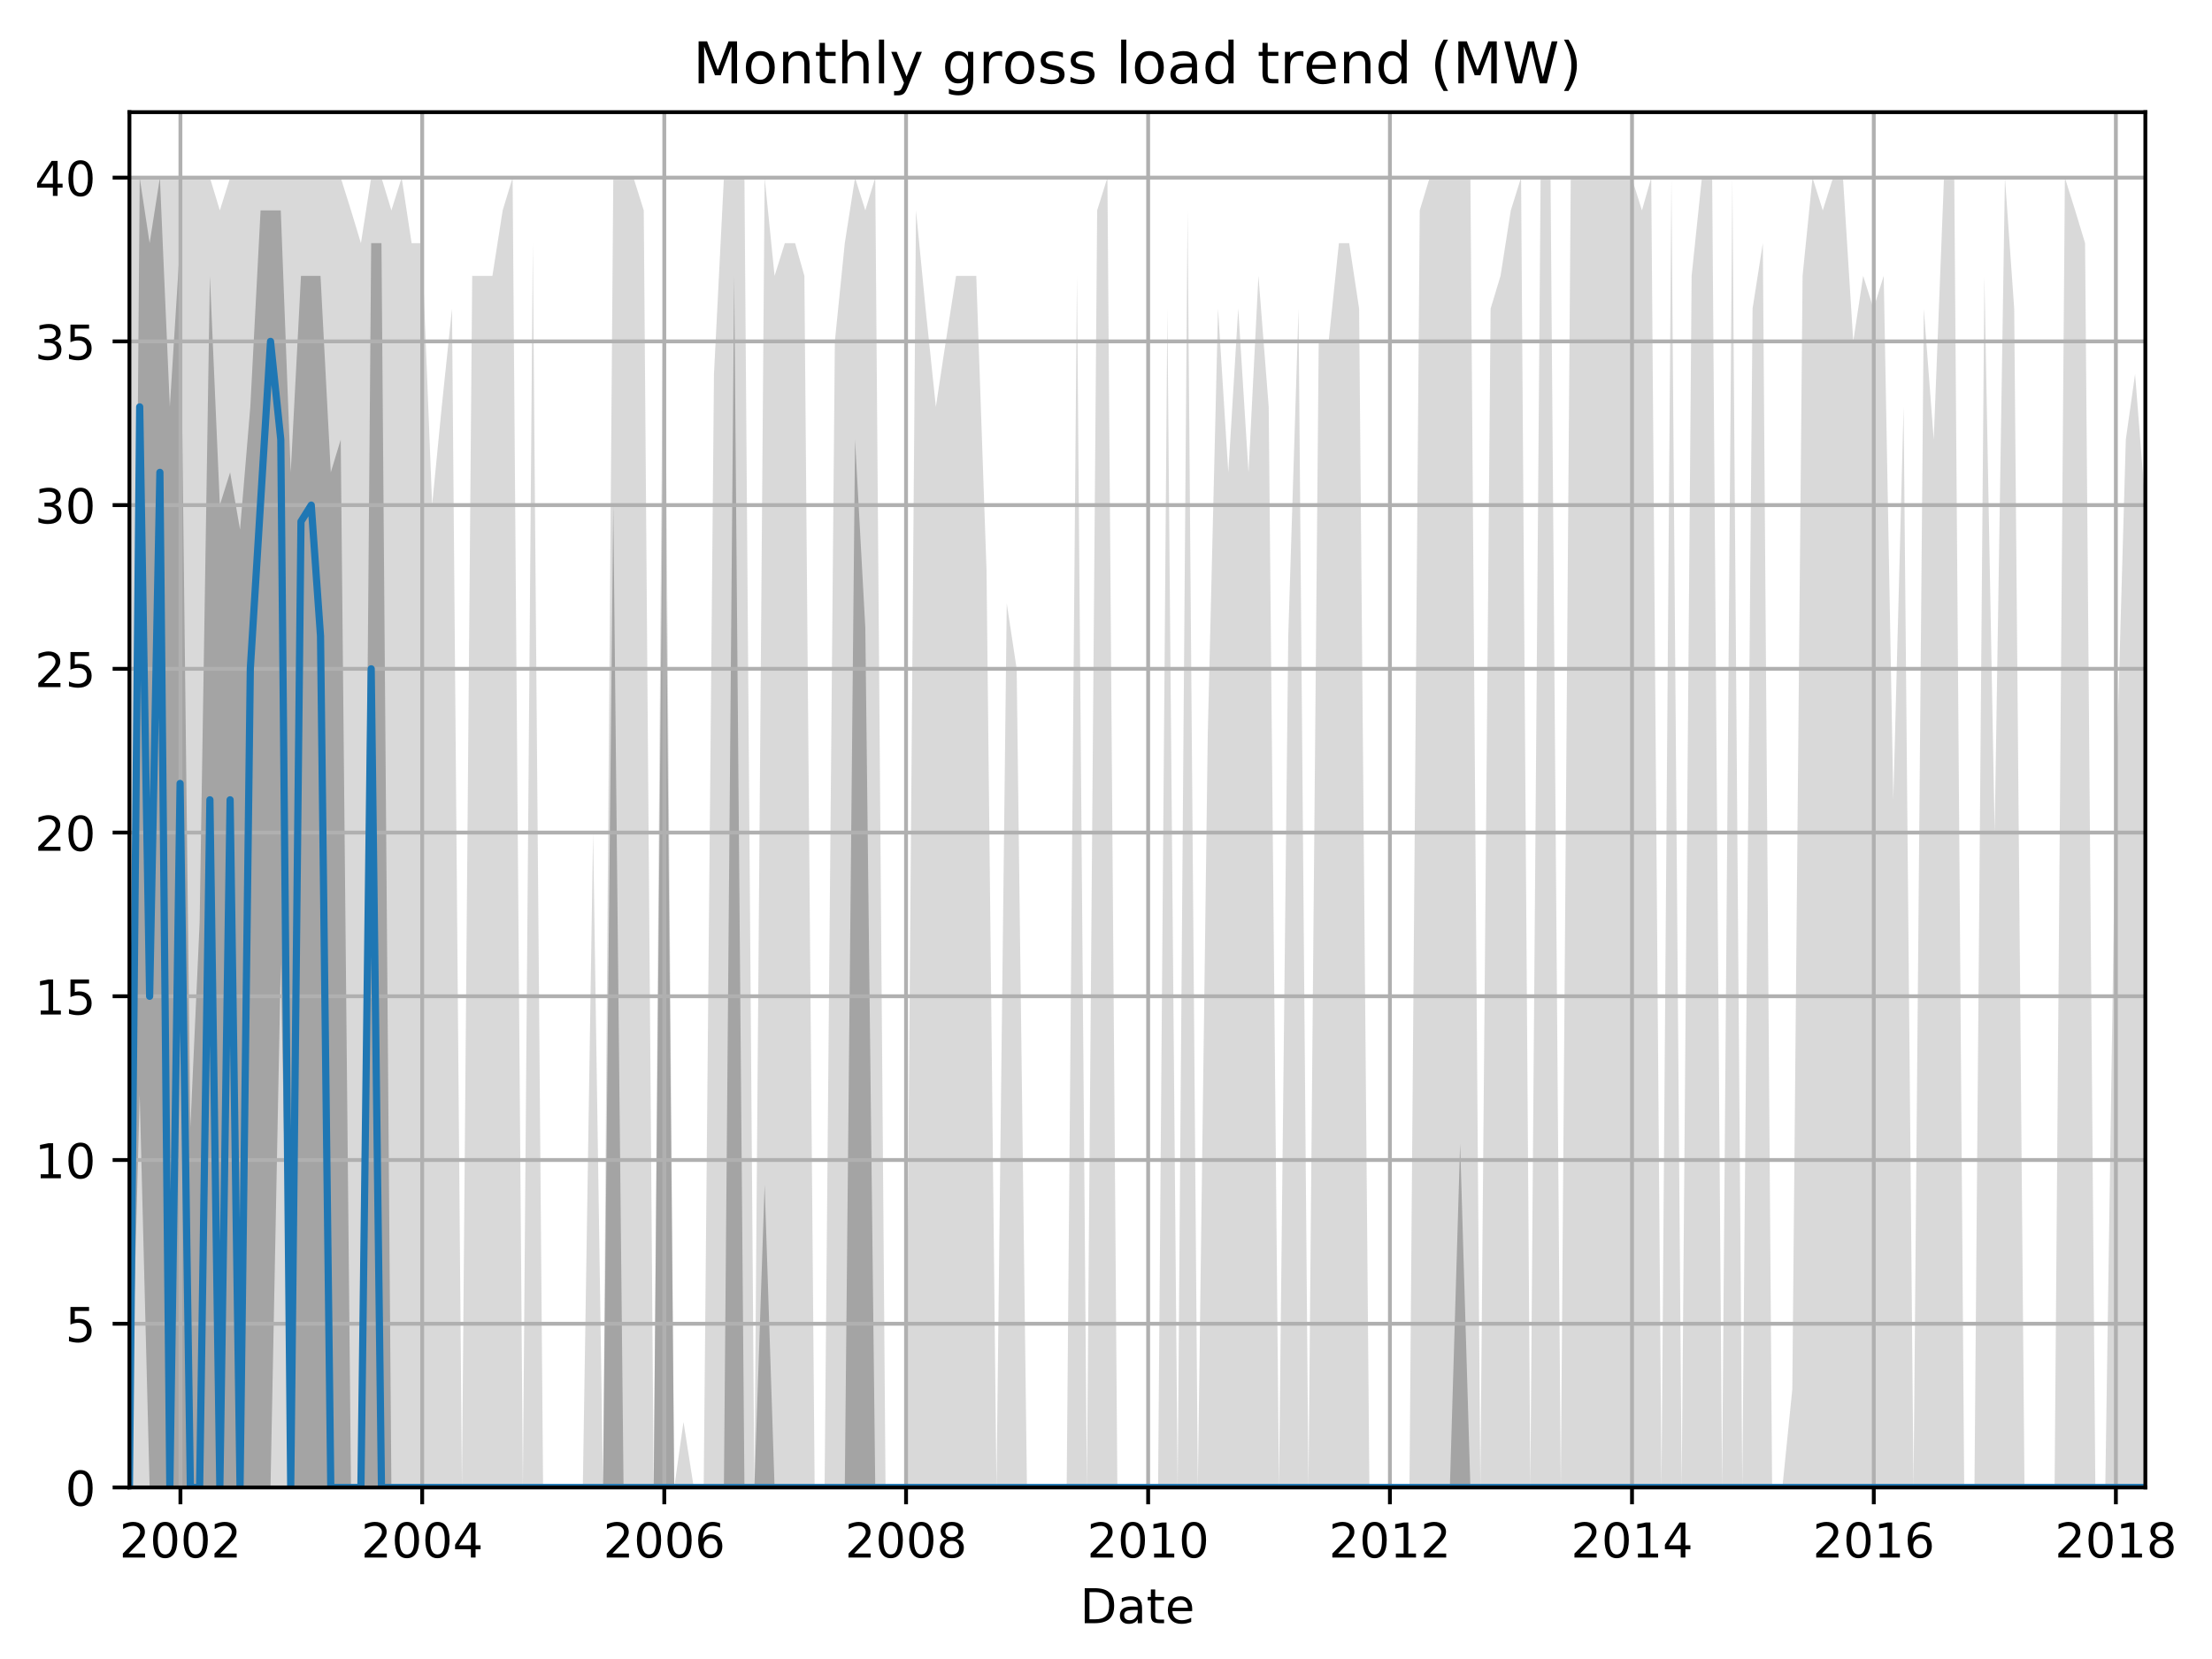 <?xml version="1.0" encoding="utf-8" standalone="no"?>
<!DOCTYPE svg PUBLIC "-//W3C//DTD SVG 1.1//EN"
  "http://www.w3.org/Graphics/SVG/1.1/DTD/svg11.dtd">
<!-- Created with matplotlib (http://matplotlib.org/) -->
<svg height="345.6pt" version="1.1" viewBox="0 0 460.8 345.6" width="460.8pt" xmlns="http://www.w3.org/2000/svg" xmlns:xlink="http://www.w3.org/1999/xlink">
 <defs>
  <style type="text/css">
*{stroke-linecap:butt;stroke-linejoin:round;}
  </style>
 </defs>
 <g id="figure_1">
  <g id="patch_1">
   <path d="M 0 345.6 
L 460.8 345.6 
L 460.8 0 
L 0 0 
z
" style="fill:none;"/>
  </g>
  <g id="axes_1">
   <g id="patch_2">
    <path d="M 26.962 309.863 
L 446.916 309.863 
L 446.916 23.365 
L 26.962 23.365 
z
" style="fill:none;"/>
   </g>
   <g id="PolyCollection_1">
    <path clip-path="url(#p08d5194332)" d="M 26.962 37.008 
L 26.962 309.863 
L 29.101 309.863 
L 31.171 309.863 
L 33.309 309.863 
L 35.379 309.863 
L 37.518 309.863 
L 39.657 309.863 
L 41.588 309.863 
L 43.727 309.863 
L 45.797 309.863 
L 47.936 309.863 
L 50.005 309.863 
L 52.144 309.863 
L 54.283 309.863 
L 56.353 309.863 
L 58.491 309.863 
L 60.561 309.863 
L 62.7 309.863 
L 64.839 309.863 
L 66.77 309.863 
L 68.909 309.863 
L 70.979 309.863 
L 73.118 309.863 
L 75.187 309.863 
L 77.326 309.863 
L 79.465 309.863 
L 81.535 309.863 
L 83.673 309.863 
L 85.743 309.863 
L 87.882 309.863 
L 90.021 309.863 
L 92.021 309.863 
L 94.16 309.863 
L 96.23 309.863 
L 98.369 309.863 
L 100.438 309.863 
L 102.577 309.863 
L 104.716 309.863 
L 106.786 309.863 
L 108.924 309.863 
L 110.994 309.863 
L 113.133 309.863 
L 115.272 309.863 
L 117.203 309.863 
L 119.342 309.863 
L 121.412 309.863 
L 123.551 309.863 
L 125.62 309.863 
L 127.759 309.863 
L 129.898 309.863 
L 131.968 309.863 
L 134.106 309.863 
L 136.176 309.863 
L 138.315 309.863 
L 140.454 309.863 
L 142.386 309.863 
L 144.524 309.863 
L 146.594 309.863 
L 148.733 309.863 
L 150.803 309.863 
L 152.941 309.863 
L 155.08 309.863 
L 157.15 309.863 
L 159.289 309.863 
L 161.358 309.863 
L 163.497 309.863 
L 165.636 309.863 
L 167.568 309.863 
L 169.706 309.863 
L 171.776 309.863 
L 173.915 309.863 
L 175.985 309.863 
L 178.123 309.863 
L 180.262 309.863 
L 182.332 309.863 
L 184.471 309.863 
L 186.54 309.863 
L 188.679 309.863 
L 190.818 309.863 
L 192.819 309.863 
L 194.957 309.863 
L 197.027 309.863 
L 199.166 309.863 
L 201.236 309.863 
L 203.374 309.863 
L 205.513 309.863 
L 207.583 309.863 
L 209.722 309.863 
L 211.791 309.863 
L 213.93 309.863 
L 216.069 309.863 
L 218.001 309.863 
L 220.139 309.863 
L 222.209 309.863 
L 224.348 309.863 
L 226.418 309.863 
L 228.556 309.863 
L 230.695 309.863 
L 232.765 309.863 
L 234.904 309.863 
L 236.973 309.863 
L 239.112 309.863 
L 241.251 309.863 
L 243.183 309.863 
L 245.321 309.863 
L 247.391 309.863 
L 249.53 309.863 
L 251.6 309.863 
L 253.739 309.863 
L 255.877 309.863 
L 257.947 309.863 
L 260.086 309.863 
L 262.156 309.863 
L 264.294 309.863 
L 266.433 309.863 
L 268.365 309.863 
L 270.504 309.863 
L 272.573 309.863 
L 274.712 309.863 
L 276.782 309.863 
L 278.921 309.863 
L 281.059 309.863 
L 283.129 309.863 
L 285.268 309.863 
L 287.338 309.863 
L 289.476 309.863 
L 291.615 309.863 
L 293.616 309.863 
L 295.755 309.863 
L 297.824 309.863 
L 299.963 309.863 
L 302.033 309.863 
L 304.172 309.863 
L 306.31 309.863 
L 308.38 309.863 
L 310.519 309.863 
L 312.589 309.863 
L 314.727 309.863 
L 316.866 309.863 
L 318.798 309.863 
L 320.937 309.863 
L 323.006 309.863 
L 325.145 309.863 
L 327.215 309.863 
L 329.354 309.863 
L 331.492 309.863 
L 333.562 309.863 
L 335.701 309.863 
L 337.771 309.863 
L 339.909 309.863 
L 342.048 309.863 
L 343.98 309.863 
L 346.119 309.863 
L 348.188 309.863 
L 350.327 309.863 
L 352.397 309.863 
L 354.536 309.863 
L 356.674 309.863 
L 358.744 309.863 
L 360.883 309.863 
L 362.953 309.863 
L 365.092 309.863 
L 367.23 309.863 
L 369.162 309.863 
L 371.301 309.863 
L 373.371 309.863 
L 375.509 309.863 
L 377.579 309.863 
L 379.718 309.863 
L 381.857 309.863 
L 383.926 309.863 
L 386.065 309.863 
L 388.135 309.863 
L 390.274 309.863 
L 392.412 309.863 
L 394.413 309.863 
L 396.552 309.863 
L 398.622 309.863 
L 400.76 309.863 
L 402.83 309.863 
L 404.969 309.863 
L 407.108 309.863 
L 409.177 309.863 
L 411.316 309.863 
L 413.386 309.863 
L 415.525 309.863 
L 417.663 309.863 
L 419.595 309.863 
L 421.734 309.863 
L 423.804 309.863 
L 425.942 309.863 
L 428.012 309.863 
L 430.151 309.863 
L 432.29 309.863 
L 434.359 309.863 
L 436.498 309.863 
L 438.568 309.863 
L 440.707 309.863 
L 442.845 309.863 
L 444.777 309.863 
L 446.916 309.863 
L 446.916 105.222 
L 446.916 105.222 
L 444.777 77.936 
L 442.845 91.579 
L 440.707 166.614 
L 438.568 309.863 
L 436.498 309.863 
L 434.359 50.651 
L 432.29 43.829 
L 430.151 37.008 
L 428.012 309.863 
L 425.942 309.863 
L 423.804 309.863 
L 421.734 309.863 
L 419.595 64.293 
L 417.663 37.008 
L 415.525 173.436 
L 413.386 57.472 
L 411.316 309.863 
L 409.177 309.863 
L 407.108 37.008 
L 404.969 37.008 
L 402.83 91.579 
L 400.76 64.293 
L 398.622 309.863 
L 396.552 84.758 
L 394.413 166.614 
L 392.412 57.472 
L 390.274 64.293 
L 388.135 57.472 
L 386.065 71.115 
L 383.926 37.008 
L 381.857 37.008 
L 379.718 43.829 
L 377.579 37.008 
L 375.509 57.472 
L 373.371 289.399 
L 371.301 309.863 
L 369.162 309.863 
L 367.23 50.651 
L 365.092 64.293 
L 362.953 309.863 
L 360.883 37.008 
L 358.744 309.863 
L 356.674 37.008 
L 354.536 37.008 
L 352.397 57.472 
L 350.327 309.863 
L 348.188 37.008 
L 346.119 309.863 
L 343.98 37.008 
L 342.048 43.829 
L 339.909 37.008 
L 337.771 37.008 
L 335.701 37.008 
L 333.562 37.008 
L 331.492 37.008 
L 329.354 37.008 
L 327.215 37.008 
L 325.145 309.863 
L 323.006 37.008 
L 320.937 37.008 
L 318.798 309.863 
L 316.866 37.008 
L 314.727 43.829 
L 312.589 57.472 
L 310.519 64.293 
L 308.38 309.863 
L 306.31 37.008 
L 304.172 37.008 
L 302.033 37.008 
L 299.963 37.008 
L 297.824 37.008 
L 295.755 43.829 
L 293.616 309.863 
L 291.615 309.863 
L 289.476 309.863 
L 287.338 309.863 
L 285.268 309.863 
L 283.129 64.293 
L 281.059 50.651 
L 278.921 50.651 
L 276.782 71.115 
L 274.712 71.115 
L 272.573 309.863 
L 270.504 64.293 
L 268.365 132.507 
L 266.433 309.863 
L 264.294 84.758 
L 262.156 57.472 
L 260.086 98.4 
L 257.947 64.293 
L 255.877 98.4 
L 253.739 64.293 
L 251.6 152.971 
L 249.53 309.863 
L 247.391 43.829 
L 245.321 309.863 
L 243.183 64.293 
L 241.251 309.863 
L 239.112 309.863 
L 236.973 309.863 
L 234.904 309.863 
L 232.765 309.863 
L 230.695 37.008 
L 228.556 43.829 
L 226.418 309.863 
L 224.348 57.472 
L 222.209 309.863 
L 220.139 309.863 
L 218.001 309.863 
L 216.069 309.863 
L 213.93 309.863 
L 211.791 139.329 
L 209.722 125.686 
L 207.583 309.863 
L 205.513 118.865 
L 203.374 57.472 
L 201.236 57.472 
L 199.166 57.472 
L 197.027 71.115 
L 194.957 84.758 
L 192.819 64.293 
L 190.818 43.829 
L 188.679 309.863 
L 186.54 309.863 
L 184.471 309.863 
L 182.332 37.008 
L 180.262 43.829 
L 178.123 37.008 
L 175.985 50.651 
L 173.915 71.115 
L 171.776 309.863 
L 169.706 309.863 
L 167.568 57.472 
L 165.636 50.651 
L 163.497 50.651 
L 161.358 57.472 
L 159.289 37.008 
L 157.15 309.863 
L 155.08 37.008 
L 152.941 37.008 
L 150.803 37.008 
L 148.733 77.936 
L 146.594 309.863 
L 144.524 309.863 
L 142.386 296.221 
L 140.454 309.863 
L 138.315 37.008 
L 136.176 309.863 
L 134.106 43.829 
L 131.968 37.008 
L 129.898 37.008 
L 127.759 37.008 
L 125.62 309.863 
L 123.551 173.436 
L 121.412 309.863 
L 119.342 309.863 
L 117.203 309.863 
L 115.272 309.863 
L 113.133 309.863 
L 110.994 50.651 
L 108.924 309.863 
L 106.786 37.008 
L 104.716 43.829 
L 102.577 57.472 
L 100.438 57.472 
L 98.369 57.472 
L 96.23 309.863 
L 94.16 64.293 
L 92.021 84.758 
L 90.021 105.222 
L 87.882 50.651 
L 85.743 50.651 
L 83.673 37.008 
L 81.535 43.829 
L 79.465 37.008 
L 77.326 37.008 
L 75.187 50.651 
L 73.118 43.829 
L 70.979 37.008 
L 68.909 37.008 
L 66.77 37.008 
L 64.839 37.008 
L 62.7 37.008 
L 60.561 37.008 
L 58.491 37.008 
L 56.353 37.008 
L 54.283 37.008 
L 52.144 37.008 
L 50.005 37.008 
L 47.936 37.008 
L 45.797 43.829 
L 43.727 37.008 
L 41.588 37.008 
L 39.657 37.008 
L 37.518 37.008 
L 35.379 37.008 
L 33.309 37.008 
L 31.171 37.008 
L 29.101 37.008 
L 26.962 37.008 
z
" style="fill:#808080;fill-opacity:0.3;"/>
   </g>
   <g id="PolyCollection_2">
    <path clip-path="url(#p08d5194332)" d="M 26.962 309.863 
L 26.962 309.863 
L 29.101 228.007 
L 31.171 309.863 
L 33.309 309.863 
L 35.379 309.863 
L 37.518 309.863 
L 39.657 309.863 
L 41.588 309.863 
L 43.727 309.863 
L 45.797 309.863 
L 47.936 309.863 
L 50.005 309.863 
L 52.144 309.863 
L 54.283 309.863 
L 56.353 309.863 
L 58.491 200.721 
L 60.561 309.863 
L 62.7 309.863 
L 64.839 309.863 
L 66.77 309.863 
L 68.909 309.863 
L 70.979 309.863 
L 73.118 309.863 
L 75.187 309.863 
L 77.326 309.863 
L 79.465 309.863 
L 81.535 309.863 
L 83.673 309.863 
L 85.743 309.863 
L 87.882 309.863 
L 90.021 309.863 
L 92.021 309.863 
L 94.16 309.863 
L 96.23 309.863 
L 98.369 309.863 
L 100.438 309.863 
L 102.577 309.863 
L 104.716 309.863 
L 106.786 309.863 
L 108.924 309.863 
L 110.994 309.863 
L 113.133 309.863 
L 115.272 309.863 
L 117.203 309.863 
L 119.342 309.863 
L 121.412 309.863 
L 123.551 309.863 
L 125.62 309.863 
L 127.759 309.863 
L 129.898 309.863 
L 131.968 309.863 
L 134.106 309.863 
L 136.176 309.863 
L 138.315 309.863 
L 140.454 309.863 
L 142.386 309.863 
L 144.524 309.863 
L 146.594 309.863 
L 148.733 309.863 
L 150.803 309.863 
L 152.941 309.863 
L 155.08 309.863 
L 157.15 309.863 
L 159.289 309.863 
L 161.358 309.863 
L 163.497 309.863 
L 165.636 309.863 
L 167.568 309.863 
L 169.706 309.863 
L 171.776 309.863 
L 173.915 309.863 
L 175.985 309.863 
L 178.123 309.863 
L 180.262 309.863 
L 182.332 309.863 
L 184.471 309.863 
L 186.54 309.863 
L 188.679 309.863 
L 190.818 309.863 
L 192.819 309.863 
L 194.957 309.863 
L 197.027 309.863 
L 199.166 309.863 
L 201.236 309.863 
L 203.374 309.863 
L 205.513 309.863 
L 207.583 309.863 
L 209.722 309.863 
L 211.791 309.863 
L 213.93 309.863 
L 216.069 309.863 
L 218.001 309.863 
L 220.139 309.863 
L 222.209 309.863 
L 224.348 309.863 
L 226.418 309.863 
L 228.556 309.863 
L 230.695 309.863 
L 232.765 309.863 
L 234.904 309.863 
L 236.973 309.863 
L 239.112 309.863 
L 241.251 309.863 
L 243.183 309.863 
L 245.321 309.863 
L 247.391 309.863 
L 249.53 309.863 
L 251.6 309.863 
L 253.739 309.863 
L 255.877 309.863 
L 257.947 309.863 
L 260.086 309.863 
L 262.156 309.863 
L 264.294 309.863 
L 266.433 309.863 
L 268.365 309.863 
L 270.504 309.863 
L 272.573 309.863 
L 274.712 309.863 
L 276.782 309.863 
L 278.921 309.863 
L 281.059 309.863 
L 283.129 309.863 
L 285.268 309.863 
L 287.338 309.863 
L 289.476 309.863 
L 291.615 309.863 
L 293.616 309.863 
L 295.755 309.863 
L 297.824 309.863 
L 299.963 309.863 
L 302.033 309.863 
L 304.172 309.863 
L 306.31 309.863 
L 308.38 309.863 
L 310.519 309.863 
L 312.589 309.863 
L 314.727 309.863 
L 316.866 309.863 
L 318.798 309.863 
L 320.937 309.863 
L 323.006 309.863 
L 325.145 309.863 
L 327.215 309.863 
L 329.354 309.863 
L 331.492 309.863 
L 333.562 309.863 
L 335.701 309.863 
L 337.771 309.863 
L 339.909 309.863 
L 342.048 309.863 
L 343.98 309.863 
L 346.119 309.863 
L 348.188 309.863 
L 350.327 309.863 
L 352.397 309.863 
L 354.536 309.863 
L 356.674 309.863 
L 358.744 309.863 
L 360.883 309.863 
L 362.953 309.863 
L 365.092 309.863 
L 367.23 309.863 
L 369.162 309.863 
L 371.301 309.863 
L 373.371 309.863 
L 375.509 309.863 
L 377.579 309.863 
L 379.718 309.863 
L 381.857 309.863 
L 383.926 309.863 
L 386.065 309.863 
L 388.135 309.863 
L 390.274 309.863 
L 392.412 309.863 
L 394.413 309.863 
L 396.552 309.863 
L 398.622 309.863 
L 400.76 309.863 
L 402.83 309.863 
L 404.969 309.863 
L 407.108 309.863 
L 409.177 309.863 
L 411.316 309.863 
L 413.386 309.863 
L 415.525 309.863 
L 417.663 309.863 
L 419.595 309.863 
L 421.734 309.863 
L 423.804 309.863 
L 425.942 309.863 
L 428.012 309.863 
L 430.151 309.863 
L 432.29 309.863 
L 434.359 309.863 
L 436.498 309.863 
L 438.568 309.863 
L 440.707 309.863 
L 442.845 309.863 
L 444.777 309.863 
L 446.916 309.863 
L 446.916 309.863 
L 446.916 309.863 
L 444.777 309.863 
L 442.845 309.863 
L 440.707 309.863 
L 438.568 309.863 
L 436.498 309.863 
L 434.359 309.863 
L 432.29 309.863 
L 430.151 309.863 
L 428.012 309.863 
L 425.942 309.863 
L 423.804 309.863 
L 421.734 309.863 
L 419.595 309.863 
L 417.663 309.863 
L 415.525 309.863 
L 413.386 309.863 
L 411.316 309.863 
L 409.177 309.863 
L 407.108 309.863 
L 404.969 309.863 
L 402.83 309.863 
L 400.76 309.863 
L 398.622 309.863 
L 396.552 309.863 
L 394.413 309.863 
L 392.412 309.863 
L 390.274 309.863 
L 388.135 309.863 
L 386.065 309.863 
L 383.926 309.863 
L 381.857 309.863 
L 379.718 309.863 
L 377.579 309.863 
L 375.509 309.863 
L 373.371 309.863 
L 371.301 309.863 
L 369.162 309.863 
L 367.23 309.863 
L 365.092 309.863 
L 362.953 309.863 
L 360.883 309.863 
L 358.744 309.863 
L 356.674 309.863 
L 354.536 309.863 
L 352.397 309.863 
L 350.327 309.863 
L 348.188 309.863 
L 346.119 309.863 
L 343.98 309.863 
L 342.048 309.863 
L 339.909 309.863 
L 337.771 309.863 
L 335.701 309.863 
L 333.562 309.863 
L 331.492 309.863 
L 329.354 309.863 
L 327.215 309.863 
L 325.145 309.863 
L 323.006 309.863 
L 320.937 309.863 
L 318.798 309.863 
L 316.866 309.863 
L 314.727 309.863 
L 312.589 309.863 
L 310.519 309.863 
L 308.38 309.863 
L 306.31 309.863 
L 304.172 238.239 
L 302.033 309.863 
L 299.963 309.863 
L 297.824 309.863 
L 295.755 309.863 
L 293.616 309.863 
L 291.615 309.863 
L 289.476 309.863 
L 287.338 309.863 
L 285.268 309.863 
L 283.129 309.863 
L 281.059 309.863 
L 278.921 309.863 
L 276.782 309.863 
L 274.712 309.863 
L 272.573 309.863 
L 270.504 309.863 
L 268.365 309.863 
L 266.433 309.863 
L 264.294 309.863 
L 262.156 309.863 
L 260.086 309.863 
L 257.947 309.863 
L 255.877 309.863 
L 253.739 309.863 
L 251.6 309.863 
L 249.53 309.863 
L 247.391 309.863 
L 245.321 309.863 
L 243.183 309.863 
L 241.251 309.863 
L 239.112 309.863 
L 236.973 309.863 
L 234.904 309.863 
L 232.765 309.863 
L 230.695 309.863 
L 228.556 309.863 
L 226.418 309.863 
L 224.348 309.863 
L 222.209 309.863 
L 220.139 309.863 
L 218.001 309.863 
L 216.069 309.863 
L 213.93 309.863 
L 211.791 309.863 
L 209.722 309.863 
L 207.583 309.863 
L 205.513 309.863 
L 203.374 309.863 
L 201.236 309.863 
L 199.166 309.863 
L 197.027 309.863 
L 194.957 309.863 
L 192.819 309.863 
L 190.818 309.863 
L 188.679 309.863 
L 186.54 309.863 
L 184.471 309.863 
L 182.332 309.863 
L 180.262 130.802 
L 178.123 91.579 
L 175.985 309.863 
L 173.915 309.863 
L 171.776 309.863 
L 169.706 309.863 
L 167.568 309.863 
L 165.636 309.863 
L 163.497 309.863 
L 161.358 309.863 
L 159.289 246.766 
L 157.15 309.863 
L 155.08 309.863 
L 152.941 57.472 
L 150.803 309.863 
L 148.733 309.863 
L 146.594 309.863 
L 144.524 309.863 
L 142.386 309.863 
L 140.454 309.863 
L 138.315 71.115 
L 136.176 309.863 
L 134.106 309.863 
L 131.968 309.863 
L 129.898 309.863 
L 127.759 105.222 
L 125.62 309.863 
L 123.551 309.863 
L 121.412 309.863 
L 119.342 309.863 
L 117.203 309.863 
L 115.272 309.863 
L 113.133 309.863 
L 110.994 309.863 
L 108.924 309.863 
L 106.786 309.863 
L 104.716 309.863 
L 102.577 309.863 
L 100.438 309.863 
L 98.369 309.863 
L 96.23 309.863 
L 94.16 309.863 
L 92.021 309.863 
L 90.021 309.863 
L 87.882 309.863 
L 85.743 309.863 
L 83.673 309.863 
L 81.535 309.863 
L 79.465 50.651 
L 77.326 50.651 
L 75.187 309.863 
L 73.118 309.863 
L 70.979 91.579 
L 68.909 98.4 
L 66.77 57.472 
L 64.839 57.472 
L 62.7 57.472 
L 60.561 98.4 
L 58.491 43.829 
L 56.353 43.829 
L 54.283 43.829 
L 52.144 84.758 
L 50.005 110.338 
L 47.936 98.4 
L 45.797 105.222 
L 43.727 57.472 
L 41.588 192.194 
L 39.657 234.828 
L 37.518 50.651 
L 35.379 84.758 
L 33.309 37.008 
L 31.171 50.651 
L 29.101 37.008 
L 26.962 309.863 
z
" style="fill:#808080;fill-opacity:0.6;"/>
   </g>
   <g id="matplotlib.axis_1">
    <g id="xtick_1">
     <g id="line2d_1">
      <path clip-path="url(#p08d5194332)" d="M 37.587 309.863 
L 37.587 23.365 
" style="fill:none;stroke:#b0b0b0;stroke-linecap:square;stroke-width:0.8;"/>
     </g>
     <g id="line2d_2">
      <defs>
       <path d="M 0 0 
L 0 3.5 
" id="m20f12233a3" style="stroke:#000000;stroke-width:0.8;"/>
      </defs>
      <g>
       <use style="stroke:#000000;stroke-width:0.8;" x="37.587" xlink:href="#m20f12233a3" y="309.863"/>
      </g>
     </g>
     <g id="text_1">
      <!-- 2002 -->
      <defs>
       <path d="M 19.188 8.297 
L 53.609 8.297 
L 53.609 0 
L 7.328 0 
L 7.328 8.297 
Q 12.938 14.109 22.625 23.891 
Q 32.328 33.688 34.812 36.531 
Q 39.547 41.844 41.422 45.531 
Q 43.312 49.219 43.312 52.781 
Q 43.312 58.594 39.234 62.25 
Q 35.156 65.922 28.609 65.922 
Q 23.969 65.922 18.812 64.312 
Q 13.672 62.703 7.812 59.422 
L 7.812 69.391 
Q 13.766 71.781 18.938 73 
Q 24.125 74.219 28.422 74.219 
Q 39.75 74.219 46.484 68.547 
Q 53.219 62.891 53.219 53.422 
Q 53.219 48.922 51.531 44.891 
Q 49.859 40.875 45.406 35.406 
Q 44.188 33.984 37.641 27.219 
Q 31.109 20.453 19.188 8.297 
z
" id="DejaVuSans-32"/>
       <path d="M 31.781 66.406 
Q 24.172 66.406 20.328 58.906 
Q 16.5 51.422 16.5 36.375 
Q 16.5 21.391 20.328 13.891 
Q 24.172 6.391 31.781 6.391 
Q 39.453 6.391 43.281 13.891 
Q 47.125 21.391 47.125 36.375 
Q 47.125 51.422 43.281 58.906 
Q 39.453 66.406 31.781 66.406 
z
M 31.781 74.219 
Q 44.047 74.219 50.516 64.516 
Q 56.984 54.828 56.984 36.375 
Q 56.984 17.969 50.516 8.266 
Q 44.047 -1.422 31.781 -1.422 
Q 19.531 -1.422 13.062 8.266 
Q 6.594 17.969 6.594 36.375 
Q 6.594 54.828 13.062 64.516 
Q 19.531 74.219 31.781 74.219 
z
" id="DejaVuSans-30"/>
      </defs>
      <g transform="translate(24.862 324.462)scale(0.1 -0.1)">
       <use xlink:href="#DejaVuSans-32"/>
       <use x="63.623" xlink:href="#DejaVuSans-30"/>
       <use x="127.246" xlink:href="#DejaVuSans-30"/>
       <use x="190.869" xlink:href="#DejaVuSans-32"/>
      </g>
     </g>
    </g>
    <g id="xtick_2">
     <g id="line2d_3">
      <path clip-path="url(#p08d5194332)" d="M 87.951 309.863 
L 87.951 23.365 
" style="fill:none;stroke:#b0b0b0;stroke-linecap:square;stroke-width:0.8;"/>
     </g>
     <g id="line2d_4">
      <g>
       <use style="stroke:#000000;stroke-width:0.8;" x="87.951" xlink:href="#m20f12233a3" y="309.863"/>
      </g>
     </g>
     <g id="text_2">
      <!-- 2004 -->
      <defs>
       <path d="M 37.797 64.312 
L 12.891 25.391 
L 37.797 25.391 
z
M 35.203 72.906 
L 47.609 72.906 
L 47.609 25.391 
L 58.016 25.391 
L 58.016 17.188 
L 47.609 17.188 
L 47.609 0 
L 37.797 0 
L 37.797 17.188 
L 4.891 17.188 
L 4.891 26.703 
z
" id="DejaVuSans-34"/>
      </defs>
      <g transform="translate(75.226 324.462)scale(0.1 -0.1)">
       <use xlink:href="#DejaVuSans-32"/>
       <use x="63.623" xlink:href="#DejaVuSans-30"/>
       <use x="127.246" xlink:href="#DejaVuSans-30"/>
       <use x="190.869" xlink:href="#DejaVuSans-34"/>
      </g>
     </g>
    </g>
    <g id="xtick_3">
     <g id="line2d_5">
      <path clip-path="url(#p08d5194332)" d="M 138.384 309.863 
L 138.384 23.365 
" style="fill:none;stroke:#b0b0b0;stroke-linecap:square;stroke-width:0.8;"/>
     </g>
     <g id="line2d_6">
      <g>
       <use style="stroke:#000000;stroke-width:0.8;" x="138.384" xlink:href="#m20f12233a3" y="309.863"/>
      </g>
     </g>
     <g id="text_3">
      <!-- 2006 -->
      <defs>
       <path d="M 33.016 40.375 
Q 26.375 40.375 22.484 35.828 
Q 18.609 31.297 18.609 23.391 
Q 18.609 15.531 22.484 10.953 
Q 26.375 6.391 33.016 6.391 
Q 39.656 6.391 43.531 10.953 
Q 47.406 15.531 47.406 23.391 
Q 47.406 31.297 43.531 35.828 
Q 39.656 40.375 33.016 40.375 
z
M 52.594 71.297 
L 52.594 62.312 
Q 48.875 64.062 45.094 64.984 
Q 41.312 65.922 37.594 65.922 
Q 27.828 65.922 22.672 59.328 
Q 17.531 52.734 16.797 39.406 
Q 19.672 43.656 24.016 45.922 
Q 28.375 48.188 33.594 48.188 
Q 44.578 48.188 50.953 41.516 
Q 57.328 34.859 57.328 23.391 
Q 57.328 12.156 50.688 5.359 
Q 44.047 -1.422 33.016 -1.422 
Q 20.359 -1.422 13.672 8.266 
Q 6.984 17.969 6.984 36.375 
Q 6.984 53.656 15.188 63.938 
Q 23.391 74.219 37.203 74.219 
Q 40.922 74.219 44.703 73.484 
Q 48.484 72.75 52.594 71.297 
z
" id="DejaVuSans-36"/>
      </defs>
      <g transform="translate(125.659 324.462)scale(0.1 -0.1)">
       <use xlink:href="#DejaVuSans-32"/>
       <use x="63.623" xlink:href="#DejaVuSans-30"/>
       <use x="127.246" xlink:href="#DejaVuSans-30"/>
       <use x="190.869" xlink:href="#DejaVuSans-36"/>
      </g>
     </g>
    </g>
    <g id="xtick_4">
     <g id="line2d_7">
      <path clip-path="url(#p08d5194332)" d="M 188.748 309.863 
L 188.748 23.365 
" style="fill:none;stroke:#b0b0b0;stroke-linecap:square;stroke-width:0.8;"/>
     </g>
     <g id="line2d_8">
      <g>
       <use style="stroke:#000000;stroke-width:0.8;" x="188.748" xlink:href="#m20f12233a3" y="309.863"/>
      </g>
     </g>
     <g id="text_4">
      <!-- 2008 -->
      <defs>
       <path d="M 31.781 34.625 
Q 24.75 34.625 20.719 30.859 
Q 16.703 27.094 16.703 20.516 
Q 16.703 13.922 20.719 10.156 
Q 24.75 6.391 31.781 6.391 
Q 38.812 6.391 42.859 10.172 
Q 46.922 13.969 46.922 20.516 
Q 46.922 27.094 42.891 30.859 
Q 38.875 34.625 31.781 34.625 
z
M 21.922 38.812 
Q 15.578 40.375 12.031 44.719 
Q 8.5 49.078 8.5 55.328 
Q 8.5 64.062 14.719 69.141 
Q 20.953 74.219 31.781 74.219 
Q 42.672 74.219 48.875 69.141 
Q 55.078 64.062 55.078 55.328 
Q 55.078 49.078 51.531 44.719 
Q 48 40.375 41.703 38.812 
Q 48.828 37.156 52.797 32.312 
Q 56.781 27.484 56.781 20.516 
Q 56.781 9.906 50.312 4.234 
Q 43.844 -1.422 31.781 -1.422 
Q 19.734 -1.422 13.25 4.234 
Q 6.781 9.906 6.781 20.516 
Q 6.781 27.484 10.781 32.312 
Q 14.797 37.156 21.922 38.812 
z
M 18.312 54.391 
Q 18.312 48.734 21.844 45.562 
Q 25.391 42.391 31.781 42.391 
Q 38.141 42.391 41.719 45.562 
Q 45.312 48.734 45.312 54.391 
Q 45.312 60.062 41.719 63.234 
Q 38.141 66.406 31.781 66.406 
Q 25.391 66.406 21.844 63.234 
Q 18.312 60.062 18.312 54.391 
z
" id="DejaVuSans-38"/>
      </defs>
      <g transform="translate(176.023 324.462)scale(0.1 -0.1)">
       <use xlink:href="#DejaVuSans-32"/>
       <use x="63.623" xlink:href="#DejaVuSans-30"/>
       <use x="127.246" xlink:href="#DejaVuSans-30"/>
       <use x="190.869" xlink:href="#DejaVuSans-38"/>
      </g>
     </g>
    </g>
    <g id="xtick_5">
     <g id="line2d_9">
      <path clip-path="url(#p08d5194332)" d="M 239.181 309.863 
L 239.181 23.365 
" style="fill:none;stroke:#b0b0b0;stroke-linecap:square;stroke-width:0.8;"/>
     </g>
     <g id="line2d_10">
      <g>
       <use style="stroke:#000000;stroke-width:0.8;" x="239.181" xlink:href="#m20f12233a3" y="309.863"/>
      </g>
     </g>
     <g id="text_5">
      <!-- 2010 -->
      <defs>
       <path d="M 12.406 8.297 
L 28.516 8.297 
L 28.516 63.922 
L 10.984 60.406 
L 10.984 69.391 
L 28.422 72.906 
L 38.281 72.906 
L 38.281 8.297 
L 54.391 8.297 
L 54.391 0 
L 12.406 0 
z
" id="DejaVuSans-31"/>
      </defs>
      <g transform="translate(226.456 324.462)scale(0.1 -0.1)">
       <use xlink:href="#DejaVuSans-32"/>
       <use x="63.623" xlink:href="#DejaVuSans-30"/>
       <use x="127.246" xlink:href="#DejaVuSans-31"/>
       <use x="190.869" xlink:href="#DejaVuSans-30"/>
      </g>
     </g>
    </g>
    <g id="xtick_6">
     <g id="line2d_11">
      <path clip-path="url(#p08d5194332)" d="M 289.545 309.863 
L 289.545 23.365 
" style="fill:none;stroke:#b0b0b0;stroke-linecap:square;stroke-width:0.8;"/>
     </g>
     <g id="line2d_12">
      <g>
       <use style="stroke:#000000;stroke-width:0.8;" x="289.545" xlink:href="#m20f12233a3" y="309.863"/>
      </g>
     </g>
     <g id="text_6">
      <!-- 2012 -->
      <g transform="translate(276.82 324.462)scale(0.1 -0.1)">
       <use xlink:href="#DejaVuSans-32"/>
       <use x="63.623" xlink:href="#DejaVuSans-30"/>
       <use x="127.246" xlink:href="#DejaVuSans-31"/>
       <use x="190.869" xlink:href="#DejaVuSans-32"/>
      </g>
     </g>
    </g>
    <g id="xtick_7">
     <g id="line2d_13">
      <path clip-path="url(#p08d5194332)" d="M 339.978 309.863 
L 339.978 23.365 
" style="fill:none;stroke:#b0b0b0;stroke-linecap:square;stroke-width:0.8;"/>
     </g>
     <g id="line2d_14">
      <g>
       <use style="stroke:#000000;stroke-width:0.8;" x="339.978" xlink:href="#m20f12233a3" y="309.863"/>
      </g>
     </g>
     <g id="text_7">
      <!-- 2014 -->
      <g transform="translate(327.253 324.462)scale(0.1 -0.1)">
       <use xlink:href="#DejaVuSans-32"/>
       <use x="63.623" xlink:href="#DejaVuSans-30"/>
       <use x="127.246" xlink:href="#DejaVuSans-31"/>
       <use x="190.869" xlink:href="#DejaVuSans-34"/>
      </g>
     </g>
    </g>
    <g id="xtick_8">
     <g id="line2d_15">
      <path clip-path="url(#p08d5194332)" d="M 390.343 309.863 
L 390.343 23.365 
" style="fill:none;stroke:#b0b0b0;stroke-linecap:square;stroke-width:0.8;"/>
     </g>
     <g id="line2d_16">
      <g>
       <use style="stroke:#000000;stroke-width:0.8;" x="390.343" xlink:href="#m20f12233a3" y="309.863"/>
      </g>
     </g>
     <g id="text_8">
      <!-- 2016 -->
      <g transform="translate(377.618 324.462)scale(0.1 -0.1)">
       <use xlink:href="#DejaVuSans-32"/>
       <use x="63.623" xlink:href="#DejaVuSans-30"/>
       <use x="127.246" xlink:href="#DejaVuSans-31"/>
       <use x="190.869" xlink:href="#DejaVuSans-36"/>
      </g>
     </g>
    </g>
    <g id="xtick_9">
     <g id="line2d_17">
      <path clip-path="url(#p08d5194332)" d="M 440.776 309.863 
L 440.776 23.365 
" style="fill:none;stroke:#b0b0b0;stroke-linecap:square;stroke-width:0.8;"/>
     </g>
     <g id="line2d_18">
      <g>
       <use style="stroke:#000000;stroke-width:0.8;" x="440.776" xlink:href="#m20f12233a3" y="309.863"/>
      </g>
     </g>
     <g id="text_9">
      <!-- 2018 -->
      <g transform="translate(428.051 324.462)scale(0.1 -0.1)">
       <use xlink:href="#DejaVuSans-32"/>
       <use x="63.623" xlink:href="#DejaVuSans-30"/>
       <use x="127.246" xlink:href="#DejaVuSans-31"/>
       <use x="190.869" xlink:href="#DejaVuSans-38"/>
      </g>
     </g>
    </g>
    <g id="text_10">
     <!-- Date -->
     <defs>
      <path d="M 19.672 64.797 
L 19.672 8.109 
L 31.594 8.109 
Q 46.688 8.109 53.688 14.938 
Q 60.688 21.781 60.688 36.531 
Q 60.688 51.172 53.688 57.984 
Q 46.688 64.797 31.594 64.797 
z
M 9.812 72.906 
L 30.078 72.906 
Q 51.266 72.906 61.172 64.094 
Q 71.094 55.281 71.094 36.531 
Q 71.094 17.672 61.125 8.828 
Q 51.172 0 30.078 0 
L 9.812 0 
z
" id="DejaVuSans-44"/>
      <path d="M 34.281 27.484 
Q 23.391 27.484 19.188 25 
Q 14.984 22.516 14.984 16.5 
Q 14.984 11.719 18.141 8.906 
Q 21.297 6.109 26.703 6.109 
Q 34.188 6.109 38.703 11.406 
Q 43.219 16.703 43.219 25.484 
L 43.219 27.484 
z
M 52.203 31.203 
L 52.203 0 
L 43.219 0 
L 43.219 8.297 
Q 40.141 3.328 35.547 0.953 
Q 30.953 -1.422 24.312 -1.422 
Q 15.922 -1.422 10.953 3.297 
Q 6 8.016 6 15.922 
Q 6 25.141 12.172 29.828 
Q 18.359 34.516 30.609 34.516 
L 43.219 34.516 
L 43.219 35.406 
Q 43.219 41.609 39.141 45 
Q 35.062 48.391 27.688 48.391 
Q 23 48.391 18.547 47.266 
Q 14.109 46.141 10.016 43.891 
L 10.016 52.203 
Q 14.938 54.109 19.578 55.047 
Q 24.219 56 28.609 56 
Q 40.484 56 46.344 49.844 
Q 52.203 43.703 52.203 31.203 
z
" id="DejaVuSans-61"/>
      <path d="M 18.312 70.219 
L 18.312 54.688 
L 36.812 54.688 
L 36.812 47.703 
L 18.312 47.703 
L 18.312 18.016 
Q 18.312 11.328 20.141 9.422 
Q 21.969 7.516 27.594 7.516 
L 36.812 7.516 
L 36.812 0 
L 27.594 0 
Q 17.188 0 13.234 3.875 
Q 9.281 7.766 9.281 18.016 
L 9.281 47.703 
L 2.688 47.703 
L 2.688 54.688 
L 9.281 54.688 
L 9.281 70.219 
z
" id="DejaVuSans-74"/>
      <path d="M 56.203 29.594 
L 56.203 25.203 
L 14.891 25.203 
Q 15.484 15.922 20.484 11.062 
Q 25.484 6.203 34.422 6.203 
Q 39.594 6.203 44.453 7.469 
Q 49.312 8.734 54.109 11.281 
L 54.109 2.781 
Q 49.266 0.734 44.188 -0.344 
Q 39.109 -1.422 33.891 -1.422 
Q 20.797 -1.422 13.156 6.188 
Q 5.516 13.812 5.516 26.812 
Q 5.516 40.234 12.766 48.109 
Q 20.016 56 32.328 56 
Q 43.359 56 49.781 48.891 
Q 56.203 41.797 56.203 29.594 
z
M 47.219 32.234 
Q 47.125 39.594 43.094 43.984 
Q 39.062 48.391 32.422 48.391 
Q 24.906 48.391 20.391 44.141 
Q 15.875 39.891 15.188 32.172 
z
" id="DejaVuSans-65"/>
     </defs>
     <g transform="translate(224.988 338.14)scale(0.1 -0.1)">
      <use xlink:href="#DejaVuSans-44"/>
      <use x="77.002" xlink:href="#DejaVuSans-61"/>
      <use x="138.281" xlink:href="#DejaVuSans-74"/>
      <use x="177.49" xlink:href="#DejaVuSans-65"/>
     </g>
    </g>
   </g>
   <g id="matplotlib.axis_2">
    <g id="ytick_1">
     <g id="line2d_19">
      <path clip-path="url(#p08d5194332)" d="M 26.962 309.863 
L 446.916 309.863 
" style="fill:none;stroke:#b0b0b0;stroke-linecap:square;stroke-width:0.8;"/>
     </g>
     <g id="line2d_20">
      <defs>
       <path d="M 0 0 
L -3.5 0 
" id="m9eecd3fc17" style="stroke:#000000;stroke-width:0.8;"/>
      </defs>
      <g>
       <use style="stroke:#000000;stroke-width:0.8;" x="26.962" xlink:href="#m9eecd3fc17" y="309.863"/>
      </g>
     </g>
     <g id="text_11">
      <!-- 0 -->
      <g transform="translate(13.6 313.663)scale(0.1 -0.1)">
       <use xlink:href="#DejaVuSans-30"/>
      </g>
     </g>
    </g>
    <g id="ytick_2">
     <g id="line2d_21">
      <path clip-path="url(#p08d5194332)" d="M 26.962 275.757 
L 446.916 275.757 
" style="fill:none;stroke:#b0b0b0;stroke-linecap:square;stroke-width:0.8;"/>
     </g>
     <g id="line2d_22">
      <g>
       <use style="stroke:#000000;stroke-width:0.8;" x="26.962" xlink:href="#m9eecd3fc17" y="275.757"/>
      </g>
     </g>
     <g id="text_12">
      <!-- 5 -->
      <defs>
       <path d="M 10.797 72.906 
L 49.516 72.906 
L 49.516 64.594 
L 19.828 64.594 
L 19.828 46.734 
Q 21.969 47.469 24.109 47.828 
Q 26.266 48.188 28.422 48.188 
Q 40.625 48.188 47.75 41.5 
Q 54.891 34.812 54.891 23.391 
Q 54.891 11.625 47.562 5.094 
Q 40.234 -1.422 26.906 -1.422 
Q 22.312 -1.422 17.547 -0.641 
Q 12.797 0.141 7.719 1.703 
L 7.719 11.625 
Q 12.109 9.234 16.797 8.062 
Q 21.484 6.891 26.703 6.891 
Q 35.156 6.891 40.078 11.328 
Q 45.016 15.766 45.016 23.391 
Q 45.016 31 40.078 35.438 
Q 35.156 39.891 26.703 39.891 
Q 22.75 39.891 18.812 39.016 
Q 14.891 38.141 10.797 36.281 
z
" id="DejaVuSans-35"/>
      </defs>
      <g transform="translate(13.6 279.556)scale(0.1 -0.1)">
       <use xlink:href="#DejaVuSans-35"/>
      </g>
     </g>
    </g>
    <g id="ytick_3">
     <g id="line2d_23">
      <path clip-path="url(#p08d5194332)" d="M 26.962 241.65 
L 446.916 241.65 
" style="fill:none;stroke:#b0b0b0;stroke-linecap:square;stroke-width:0.8;"/>
     </g>
     <g id="line2d_24">
      <g>
       <use style="stroke:#000000;stroke-width:0.8;" x="26.962" xlink:href="#m9eecd3fc17" y="241.65"/>
      </g>
     </g>
     <g id="text_13">
      <!-- 10 -->
      <g transform="translate(7.237 245.449)scale(0.1 -0.1)">
       <use xlink:href="#DejaVuSans-31"/>
       <use x="63.623" xlink:href="#DejaVuSans-30"/>
      </g>
     </g>
    </g>
    <g id="ytick_4">
     <g id="line2d_25">
      <path clip-path="url(#p08d5194332)" d="M 26.962 207.543 
L 446.916 207.543 
" style="fill:none;stroke:#b0b0b0;stroke-linecap:square;stroke-width:0.8;"/>
     </g>
     <g id="line2d_26">
      <g>
       <use style="stroke:#000000;stroke-width:0.8;" x="26.962" xlink:href="#m9eecd3fc17" y="207.543"/>
      </g>
     </g>
     <g id="text_14">
      <!-- 15 -->
      <g transform="translate(7.237 211.342)scale(0.1 -0.1)">
       <use xlink:href="#DejaVuSans-31"/>
       <use x="63.623" xlink:href="#DejaVuSans-35"/>
      </g>
     </g>
    </g>
    <g id="ytick_5">
     <g id="line2d_27">
      <path clip-path="url(#p08d5194332)" d="M 26.962 173.436 
L 446.916 173.436 
" style="fill:none;stroke:#b0b0b0;stroke-linecap:square;stroke-width:0.8;"/>
     </g>
     <g id="line2d_28">
      <g>
       <use style="stroke:#000000;stroke-width:0.8;" x="26.962" xlink:href="#m9eecd3fc17" y="173.436"/>
      </g>
     </g>
     <g id="text_15">
      <!-- 20 -->
      <g transform="translate(7.237 177.235)scale(0.1 -0.1)">
       <use xlink:href="#DejaVuSans-32"/>
       <use x="63.623" xlink:href="#DejaVuSans-30"/>
      </g>
     </g>
    </g>
    <g id="ytick_6">
     <g id="line2d_29">
      <path clip-path="url(#p08d5194332)" d="M 26.962 139.329 
L 446.916 139.329 
" style="fill:none;stroke:#b0b0b0;stroke-linecap:square;stroke-width:0.8;"/>
     </g>
     <g id="line2d_30">
      <g>
       <use style="stroke:#000000;stroke-width:0.8;" x="26.962" xlink:href="#m9eecd3fc17" y="139.329"/>
      </g>
     </g>
     <g id="text_16">
      <!-- 25 -->
      <g transform="translate(7.237 143.128)scale(0.1 -0.1)">
       <use xlink:href="#DejaVuSans-32"/>
       <use x="63.623" xlink:href="#DejaVuSans-35"/>
      </g>
     </g>
    </g>
    <g id="ytick_7">
     <g id="line2d_31">
      <path clip-path="url(#p08d5194332)" d="M 26.962 105.222 
L 446.916 105.222 
" style="fill:none;stroke:#b0b0b0;stroke-linecap:square;stroke-width:0.8;"/>
     </g>
     <g id="line2d_32">
      <g>
       <use style="stroke:#000000;stroke-width:0.8;" x="26.962" xlink:href="#m9eecd3fc17" y="105.222"/>
      </g>
     </g>
     <g id="text_17">
      <!-- 30 -->
      <defs>
       <path d="M 40.578 39.312 
Q 47.656 37.797 51.625 33 
Q 55.609 28.219 55.609 21.188 
Q 55.609 10.406 48.188 4.484 
Q 40.766 -1.422 27.094 -1.422 
Q 22.516 -1.422 17.656 -0.516 
Q 12.797 0.391 7.625 2.203 
L 7.625 11.719 
Q 11.719 9.328 16.594 8.109 
Q 21.484 6.891 26.812 6.891 
Q 36.078 6.891 40.938 10.547 
Q 45.797 14.203 45.797 21.188 
Q 45.797 27.641 41.281 31.266 
Q 36.766 34.906 28.719 34.906 
L 20.219 34.906 
L 20.219 43.016 
L 29.109 43.016 
Q 36.375 43.016 40.234 45.922 
Q 44.094 48.828 44.094 54.297 
Q 44.094 59.906 40.109 62.906 
Q 36.141 65.922 28.719 65.922 
Q 24.656 65.922 20.016 65.031 
Q 15.375 64.156 9.812 62.312 
L 9.812 71.094 
Q 15.438 72.656 20.344 73.438 
Q 25.25 74.219 29.594 74.219 
Q 40.828 74.219 47.359 69.109 
Q 53.906 64.016 53.906 55.328 
Q 53.906 49.266 50.438 45.094 
Q 46.969 40.922 40.578 39.312 
z
" id="DejaVuSans-33"/>
      </defs>
      <g transform="translate(7.237 109.021)scale(0.1 -0.1)">
       <use xlink:href="#DejaVuSans-33"/>
       <use x="63.623" xlink:href="#DejaVuSans-30"/>
      </g>
     </g>
    </g>
    <g id="ytick_8">
     <g id="line2d_33">
      <path clip-path="url(#p08d5194332)" d="M 26.962 71.115 
L 446.916 71.115 
" style="fill:none;stroke:#b0b0b0;stroke-linecap:square;stroke-width:0.8;"/>
     </g>
     <g id="line2d_34">
      <g>
       <use style="stroke:#000000;stroke-width:0.8;" x="26.962" xlink:href="#m9eecd3fc17" y="71.115"/>
      </g>
     </g>
     <g id="text_18">
      <!-- 35 -->
      <g transform="translate(7.237 74.914)scale(0.1 -0.1)">
       <use xlink:href="#DejaVuSans-33"/>
       <use x="63.623" xlink:href="#DejaVuSans-35"/>
      </g>
     </g>
    </g>
    <g id="ytick_9">
     <g id="line2d_35">
      <path clip-path="url(#p08d5194332)" d="M 26.962 37.008 
L 446.916 37.008 
" style="fill:none;stroke:#b0b0b0;stroke-linecap:square;stroke-width:0.8;"/>
     </g>
     <g id="line2d_36">
      <g>
       <use style="stroke:#000000;stroke-width:0.8;" x="26.962" xlink:href="#m9eecd3fc17" y="37.008"/>
      </g>
     </g>
     <g id="text_19">
      <!-- 40 -->
      <g transform="translate(7.237 40.807)scale(0.1 -0.1)">
       <use xlink:href="#DejaVuSans-34"/>
       <use x="63.623" xlink:href="#DejaVuSans-30"/>
      </g>
     </g>
    </g>
   </g>
   <g id="line2d_37">
    <path clip-path="url(#p08d5194332)" d="M 26.962 309.863 
L 29.101 84.758 
L 31.171 207.543 
L 33.309 98.4 
L 35.379 309.863 
L 37.518 163.204 
L 39.657 309.863 
L 41.588 309.863 
L 43.727 166.614 
L 45.797 309.863 
L 47.936 166.614 
L 50.005 309.863 
L 52.144 139.329 
L 56.353 71.115 
L 58.491 91.579 
L 60.561 309.863 
L 62.7 108.632 
L 64.839 105.222 
L 66.77 132.507 
L 68.909 309.863 
L 75.187 309.863 
L 77.326 139.329 
L 79.465 309.863 
L 446.916 309.863 
L 446.916 309.863 
" style="fill:none;stroke:#1f77b4;stroke-linecap:square;stroke-width:1.5;"/>
   </g>
   <g id="patch_3">
    <path d="M 26.962 309.863 
L 26.962 23.365 
" style="fill:none;stroke:#000000;stroke-linecap:square;stroke-linejoin:miter;stroke-width:0.8;"/>
   </g>
   <g id="patch_4">
    <path d="M 446.916 309.863 
L 446.916 23.365 
" style="fill:none;stroke:#000000;stroke-linecap:square;stroke-linejoin:miter;stroke-width:0.8;"/>
   </g>
   <g id="patch_5">
    <path d="M 26.962 309.863 
L 446.916 309.863 
" style="fill:none;stroke:#000000;stroke-linecap:square;stroke-linejoin:miter;stroke-width:0.8;"/>
   </g>
   <g id="patch_6">
    <path d="M 26.962 23.365 
L 446.916 23.365 
" style="fill:none;stroke:#000000;stroke-linecap:square;stroke-linejoin:miter;stroke-width:0.8;"/>
   </g>
   <g id="text_20">
    <!-- Monthly gross load trend (MW) -->
    <defs>
     <path d="M 9.812 72.906 
L 24.516 72.906 
L 43.109 23.297 
L 61.812 72.906 
L 76.516 72.906 
L 76.516 0 
L 66.891 0 
L 66.891 64.016 
L 48.094 14.016 
L 38.188 14.016 
L 19.391 64.016 
L 19.391 0 
L 9.812 0 
z
" id="DejaVuSans-4d"/>
     <path d="M 30.609 48.391 
Q 23.391 48.391 19.188 42.75 
Q 14.984 37.109 14.984 27.297 
Q 14.984 17.484 19.156 11.844 
Q 23.344 6.203 30.609 6.203 
Q 37.797 6.203 41.984 11.859 
Q 46.188 17.531 46.188 27.297 
Q 46.188 37.016 41.984 42.703 
Q 37.797 48.391 30.609 48.391 
z
M 30.609 56 
Q 42.328 56 49.016 48.375 
Q 55.719 40.766 55.719 27.297 
Q 55.719 13.875 49.016 6.219 
Q 42.328 -1.422 30.609 -1.422 
Q 18.844 -1.422 12.172 6.219 
Q 5.516 13.875 5.516 27.297 
Q 5.516 40.766 12.172 48.375 
Q 18.844 56 30.609 56 
z
" id="DejaVuSans-6f"/>
     <path d="M 54.891 33.016 
L 54.891 0 
L 45.906 0 
L 45.906 32.719 
Q 45.906 40.484 42.875 44.328 
Q 39.844 48.188 33.797 48.188 
Q 26.516 48.188 22.312 43.547 
Q 18.109 38.922 18.109 30.906 
L 18.109 0 
L 9.078 0 
L 9.078 54.688 
L 18.109 54.688 
L 18.109 46.188 
Q 21.344 51.125 25.703 53.562 
Q 30.078 56 35.797 56 
Q 45.219 56 50.047 50.172 
Q 54.891 44.344 54.891 33.016 
z
" id="DejaVuSans-6e"/>
     <path d="M 54.891 33.016 
L 54.891 0 
L 45.906 0 
L 45.906 32.719 
Q 45.906 40.484 42.875 44.328 
Q 39.844 48.188 33.797 48.188 
Q 26.516 48.188 22.312 43.547 
Q 18.109 38.922 18.109 30.906 
L 18.109 0 
L 9.078 0 
L 9.078 75.984 
L 18.109 75.984 
L 18.109 46.188 
Q 21.344 51.125 25.703 53.562 
Q 30.078 56 35.797 56 
Q 45.219 56 50.047 50.172 
Q 54.891 44.344 54.891 33.016 
z
" id="DejaVuSans-68"/>
     <path d="M 9.422 75.984 
L 18.406 75.984 
L 18.406 0 
L 9.422 0 
z
" id="DejaVuSans-6c"/>
     <path d="M 32.172 -5.078 
Q 28.375 -14.844 24.75 -17.812 
Q 21.141 -20.797 15.094 -20.797 
L 7.906 -20.797 
L 7.906 -13.281 
L 13.188 -13.281 
Q 16.891 -13.281 18.938 -11.516 
Q 21 -9.766 23.484 -3.219 
L 25.094 0.875 
L 2.984 54.688 
L 12.5 54.688 
L 29.594 11.922 
L 46.688 54.688 
L 56.203 54.688 
z
" id="DejaVuSans-79"/>
     <path id="DejaVuSans-20"/>
     <path d="M 45.406 27.984 
Q 45.406 37.75 41.375 43.109 
Q 37.359 48.484 30.078 48.484 
Q 22.859 48.484 18.828 43.109 
Q 14.797 37.75 14.797 27.984 
Q 14.797 18.266 18.828 12.891 
Q 22.859 7.516 30.078 7.516 
Q 37.359 7.516 41.375 12.891 
Q 45.406 18.266 45.406 27.984 
z
M 54.391 6.781 
Q 54.391 -7.172 48.188 -13.984 
Q 42 -20.797 29.203 -20.797 
Q 24.469 -20.797 20.266 -20.094 
Q 16.062 -19.391 12.109 -17.922 
L 12.109 -9.188 
Q 16.062 -11.328 19.922 -12.344 
Q 23.781 -13.375 27.781 -13.375 
Q 36.625 -13.375 41.016 -8.766 
Q 45.406 -4.156 45.406 5.172 
L 45.406 9.625 
Q 42.625 4.781 38.281 2.391 
Q 33.938 0 27.875 0 
Q 17.828 0 11.672 7.656 
Q 5.516 15.328 5.516 27.984 
Q 5.516 40.672 11.672 48.328 
Q 17.828 56 27.875 56 
Q 33.938 56 38.281 53.609 
Q 42.625 51.219 45.406 46.391 
L 45.406 54.688 
L 54.391 54.688 
z
" id="DejaVuSans-67"/>
     <path d="M 41.109 46.297 
Q 39.594 47.172 37.812 47.578 
Q 36.031 48 33.891 48 
Q 26.266 48 22.188 43.047 
Q 18.109 38.094 18.109 28.812 
L 18.109 0 
L 9.078 0 
L 9.078 54.688 
L 18.109 54.688 
L 18.109 46.188 
Q 20.953 51.172 25.484 53.578 
Q 30.031 56 36.531 56 
Q 37.453 56 38.578 55.875 
Q 39.703 55.766 41.062 55.516 
z
" id="DejaVuSans-72"/>
     <path d="M 44.281 53.078 
L 44.281 44.578 
Q 40.484 46.531 36.375 47.5 
Q 32.281 48.484 27.875 48.484 
Q 21.188 48.484 17.844 46.438 
Q 14.5 44.391 14.5 40.281 
Q 14.5 37.156 16.891 35.375 
Q 19.281 33.594 26.516 31.984 
L 29.594 31.297 
Q 39.156 29.25 43.188 25.516 
Q 47.219 21.781 47.219 15.094 
Q 47.219 7.469 41.188 3.016 
Q 35.156 -1.422 24.609 -1.422 
Q 20.219 -1.422 15.453 -0.562 
Q 10.688 0.297 5.422 2 
L 5.422 11.281 
Q 10.406 8.688 15.234 7.391 
Q 20.062 6.109 24.812 6.109 
Q 31.156 6.109 34.562 8.281 
Q 37.984 10.453 37.984 14.406 
Q 37.984 18.062 35.516 20.016 
Q 33.062 21.969 24.703 23.781 
L 21.578 24.516 
Q 13.234 26.266 9.516 29.906 
Q 5.812 33.547 5.812 39.891 
Q 5.812 47.609 11.281 51.797 
Q 16.75 56 26.812 56 
Q 31.781 56 36.172 55.266 
Q 40.578 54.547 44.281 53.078 
z
" id="DejaVuSans-73"/>
     <path d="M 45.406 46.391 
L 45.406 75.984 
L 54.391 75.984 
L 54.391 0 
L 45.406 0 
L 45.406 8.203 
Q 42.578 3.328 38.25 0.953 
Q 33.938 -1.422 27.875 -1.422 
Q 17.969 -1.422 11.734 6.484 
Q 5.516 14.406 5.516 27.297 
Q 5.516 40.188 11.734 48.094 
Q 17.969 56 27.875 56 
Q 33.938 56 38.25 53.625 
Q 42.578 51.266 45.406 46.391 
z
M 14.797 27.297 
Q 14.797 17.391 18.875 11.75 
Q 22.953 6.109 30.078 6.109 
Q 37.203 6.109 41.297 11.75 
Q 45.406 17.391 45.406 27.297 
Q 45.406 37.203 41.297 42.844 
Q 37.203 48.484 30.078 48.484 
Q 22.953 48.484 18.875 42.844 
Q 14.797 37.203 14.797 27.297 
z
" id="DejaVuSans-64"/>
     <path d="M 31 75.875 
Q 24.469 64.656 21.281 53.656 
Q 18.109 42.672 18.109 31.391 
Q 18.109 20.125 21.312 9.062 
Q 24.516 -2 31 -13.188 
L 23.188 -13.188 
Q 15.875 -1.703 12.234 9.375 
Q 8.594 20.453 8.594 31.391 
Q 8.594 42.281 12.203 53.312 
Q 15.828 64.359 23.188 75.875 
z
" id="DejaVuSans-28"/>
     <path d="M 3.328 72.906 
L 13.281 72.906 
L 28.609 11.281 
L 43.891 72.906 
L 54.984 72.906 
L 70.312 11.281 
L 85.594 72.906 
L 95.609 72.906 
L 77.297 0 
L 64.891 0 
L 49.516 63.281 
L 33.984 0 
L 21.578 0 
z
" id="DejaVuSans-57"/>
     <path d="M 8.016 75.875 
L 15.828 75.875 
Q 23.141 64.359 26.781 53.312 
Q 30.422 42.281 30.422 31.391 
Q 30.422 20.453 26.781 9.375 
Q 23.141 -1.703 15.828 -13.188 
L 8.016 -13.188 
Q 14.5 -2 17.703 9.062 
Q 20.906 20.125 20.906 31.391 
Q 20.906 42.672 17.703 53.656 
Q 14.5 64.656 8.016 75.875 
z
" id="DejaVuSans-29"/>
    </defs>
    <g transform="translate(144.356 17.365)scale(0.12 -0.12)">
     <use xlink:href="#DejaVuSans-4d"/>
     <use x="86.279" xlink:href="#DejaVuSans-6f"/>
     <use x="147.461" xlink:href="#DejaVuSans-6e"/>
     <use x="210.84" xlink:href="#DejaVuSans-74"/>
     <use x="250.049" xlink:href="#DejaVuSans-68"/>
     <use x="313.428" xlink:href="#DejaVuSans-6c"/>
     <use x="341.211" xlink:href="#DejaVuSans-79"/>
     <use x="400.391" xlink:href="#DejaVuSans-20"/>
     <use x="432.178" xlink:href="#DejaVuSans-67"/>
     <use x="495.654" xlink:href="#DejaVuSans-72"/>
     <use x="536.736" xlink:href="#DejaVuSans-6f"/>
     <use x="597.918" xlink:href="#DejaVuSans-73"/>
     <use x="650.018" xlink:href="#DejaVuSans-73"/>
     <use x="702.117" xlink:href="#DejaVuSans-20"/>
     <use x="733.904" xlink:href="#DejaVuSans-6c"/>
     <use x="761.688" xlink:href="#DejaVuSans-6f"/>
     <use x="822.869" xlink:href="#DejaVuSans-61"/>
     <use x="884.148" xlink:href="#DejaVuSans-64"/>
     <use x="947.625" xlink:href="#DejaVuSans-20"/>
     <use x="979.412" xlink:href="#DejaVuSans-74"/>
     <use x="1018.621" xlink:href="#DejaVuSans-72"/>
     <use x="1059.703" xlink:href="#DejaVuSans-65"/>
     <use x="1121.227" xlink:href="#DejaVuSans-6e"/>
     <use x="1184.605" xlink:href="#DejaVuSans-64"/>
     <use x="1248.082" xlink:href="#DejaVuSans-20"/>
     <use x="1279.869" xlink:href="#DejaVuSans-28"/>
     <use x="1318.883" xlink:href="#DejaVuSans-4d"/>
     <use x="1405.162" xlink:href="#DejaVuSans-57"/>
     <use x="1504.039" xlink:href="#DejaVuSans-29"/>
    </g>
   </g>
  </g>
 </g>
 <defs>
  <clipPath id="p08d5194332">
   <rect height="286.498" width="419.954" x="26.962" y="23.365"/>
  </clipPath>
 </defs>
</svg>
